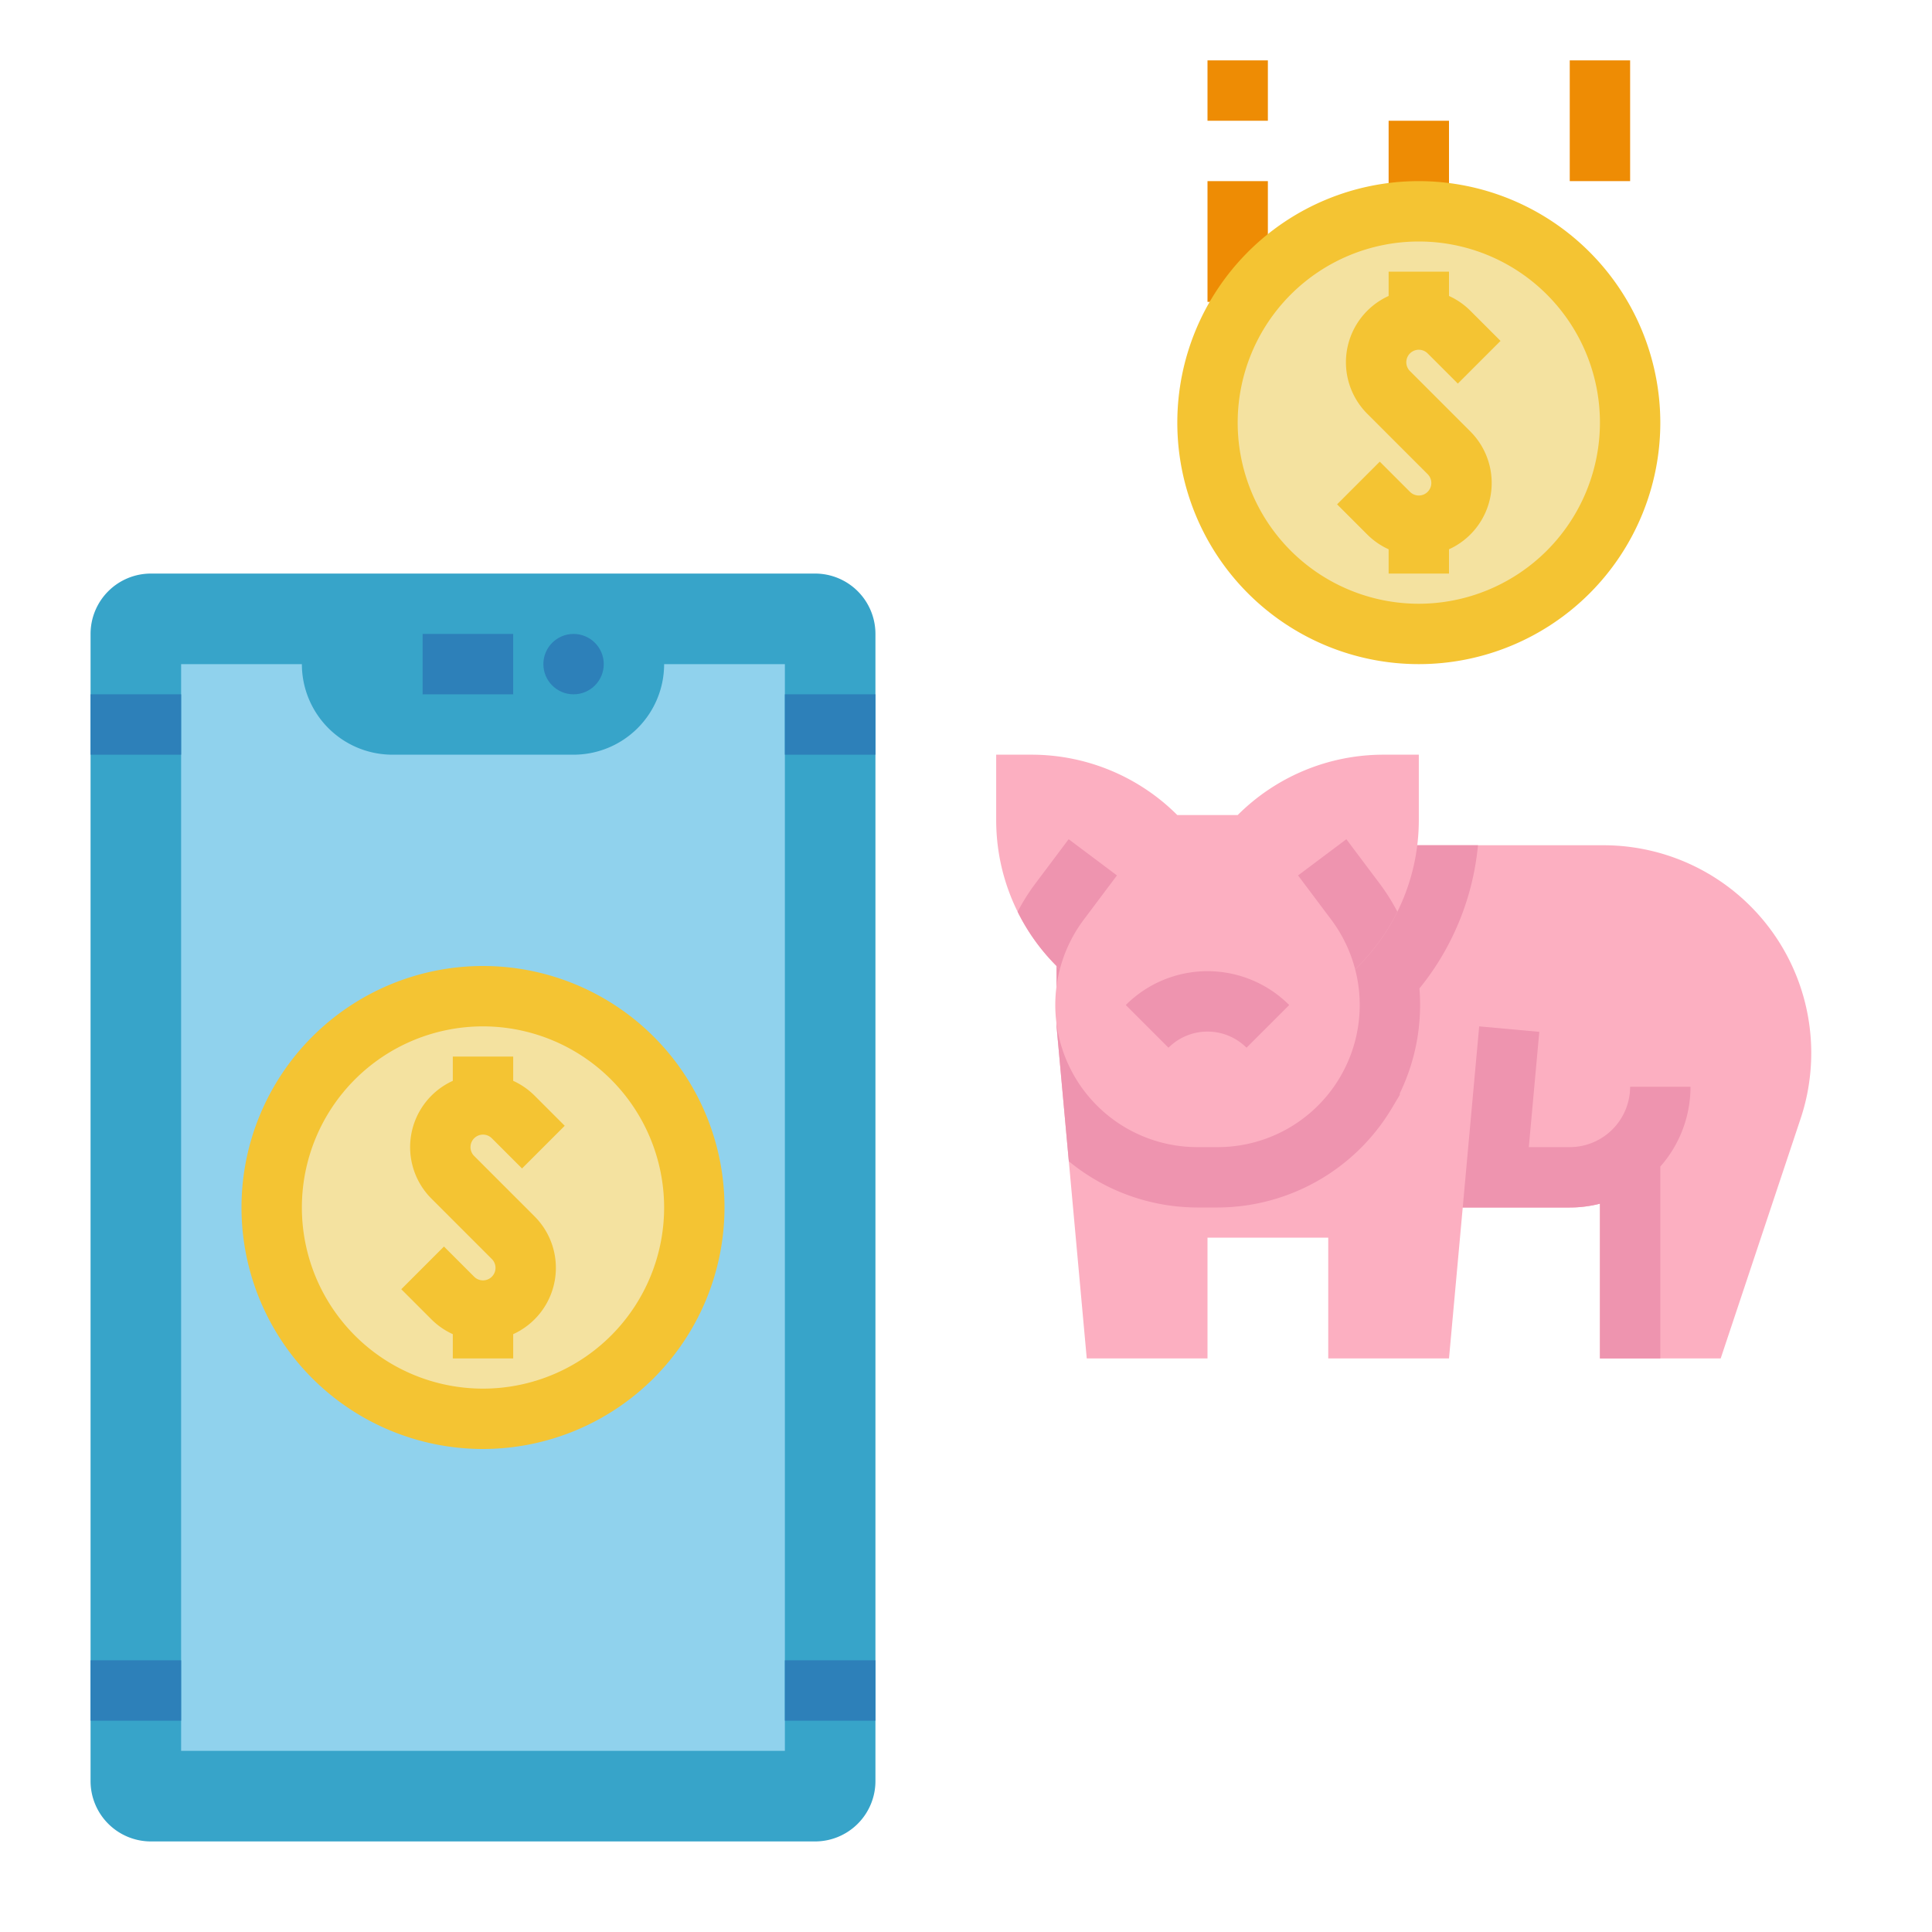 <svg height="512" viewBox="0 0 512 512" width="512" xmlns="http://www.w3.org/2000/svg"><g id="Flat"><path d="m320 48h16v32h-16z" fill="#ee8c04"/><path d="m320 16h16v16h-16z" fill="#ee8c04"/><path d="m368 32h16v24h-16z" fill="#ee8c04"/><path d="m416 16h16v32h-16z" fill="#ee8c04"/><path d="m232 328v144a16 16 0 0 1 -16 16h-176a16 16 0 0 1 -16-16v-304a16 16 0 0 1 16-16h176a16 16 0 0 1 16 16z" fill="#37a4c9"/><path d="m48 464v-288h32a24 24 0 0 0 24 24h48a24 24 0 0 0 24-24h32v288z" fill="#90d2ed"/><g fill="#2d80b9"><path d="m112 168h24v16h-24z"/><circle cx="152" cy="176" r="8"/><path d="m24 184h24v16h-24z"/><path d="m208 184h24v16h-24z"/><path d="m24 440h24v16h-24z"/><path d="m208 440h24v16h-24z"/></g><circle cx="128" cy="320" fill="#f4e2a0" r="56"/><path d="m125.657 306.343a3.313 3.313 0 0 1 4.686-4.686l8 8 11.314-11.314-8-8a19.288 19.288 0 0 0 -5.657-3.91v-6.433h-16v6.433a19.303 19.303 0 0 0 -5.657 31.224l16 16a3.313 3.313 0 1 1 -4.686 4.686l-8-8-11.314 11.314 8 8a19.288 19.288 0 0 0 5.657 3.91v6.433h16v-6.433a19.303 19.303 0 0 0 5.657-31.224z" fill="#f4c433"/><path d="m128 384a64 64 0 1 1 64-64 64.072 64.072 0 0 1 -64 64zm0-112a48 48 0 1 0 48 48 48.054 48.054 0 0 0 -48-48z" fill="#f4c433"/><path d="m480 279.06a55.325 55.325 0 0 1 -.71 8.82 54.273 54.273 0 0 1 -2.12 8.6l-21.17 63.52h-32v-41.01a32.008 32.008 0 0 1 -8 1.01h-28.36l-3.64 40h-32v-32h-32v32h-32l-8-88v-48h144.94a55.058 55.058 0 0 1 55.06 55.06z" fill="#fcafc1"/><path d="m448 288a31.928 31.928 0 0 1 -8 21.15v50.85h-16v-41.01a32.008 32.008 0 0 1 -8 1.01h-28.36l1.45-16 2.91-32 15.93 1.45-2.78 30.55h10.85a16.021 16.021 0 0 0 16-16z" fill="#ee94af"/><path d="m384.65 248.73a70.004 70.004 0 0 1 -8.49 13.22c.12 1.46.18 2.93.18 4.39a53.697 53.697 0 0 1 -5.37 23.39v.41l-2.28 3.82a53.958 53.958 0 0 1 -46.01 26.04h-5.36a53.853 53.853 0 0 1 -34.07-12.25l-3.25-35.75v-48h111.68a70.689 70.689 0 0 1 -7.03 24.73z" fill="#ee94af"/><path d="m376 200v17.37a54.668 54.668 0 0 1 -16 38.63l-.87.87a37.63 37.63 0 0 1 -4.16 28.84v.01a37.661 37.661 0 0 1 -32.29 18.28h-5.36a37.661 37.661 0 0 1 -32.29-18.28v-.01a37.653 37.653 0 0 1 -4.16-28.84l-.87-.87a54.668 54.668 0 0 1 -16-38.63v-17.37h9.37a54.642 54.642 0 0 1 38.63 16h16a54.635 54.635 0 0 1 38.63-16z" fill="#fcafc1"/><path d="m283.2 222.4 12.8 9.6-8.81 11.74a37.697 37.697 0 0 0 -6.32 13.13l-.87-.87a54.457 54.457 0 0 1 -10.32-14.38 54.468 54.468 0 0 1 4.71-7.48z" fill="#ee94af"/><path d="m370.32 241.62a54.457 54.457 0 0 1 -10.32 14.38l-.87.87a37.874 37.874 0 0 0 -6.32-13.13l-8.81-11.74 12.8-9.6 8.81 11.74a54.468 54.468 0 0 1 4.71 7.48z" fill="#ee94af"/><path d="m330.343 277.657a14.643 14.643 0 0 0 -20.686 0l-11.314-11.314a30.628 30.628 0 0 1 43.314 0z" fill="#ee94af"/><circle cx="376" cy="112" fill="#f4e2a0" r="56"/><path d="m376 48a64 64 0 1 0 64 64 64.072 64.072 0 0 0 -64-64zm0 112a48 48 0 1 1 48-48 48.054 48.054 0 0 1 -48 48z" fill="#f4c433"/><path d="m378.343 93.657 8 8 11.314-11.314-8-8a19.288 19.288 0 0 0 -5.657-3.91v-6.433h-16v6.433a19.303 19.303 0 0 0 -5.657 31.224l16 16a3.313 3.313 0 0 1 -4.686 4.686l-8-8-11.314 11.314 8 8a19.288 19.288 0 0 0 5.657 3.91v6.433h16v-6.433a19.303 19.303 0 0 0 5.657-31.224l-16-16a3.313 3.313 0 0 1 4.686-4.686z" fill="#f4c433"/></g></svg>